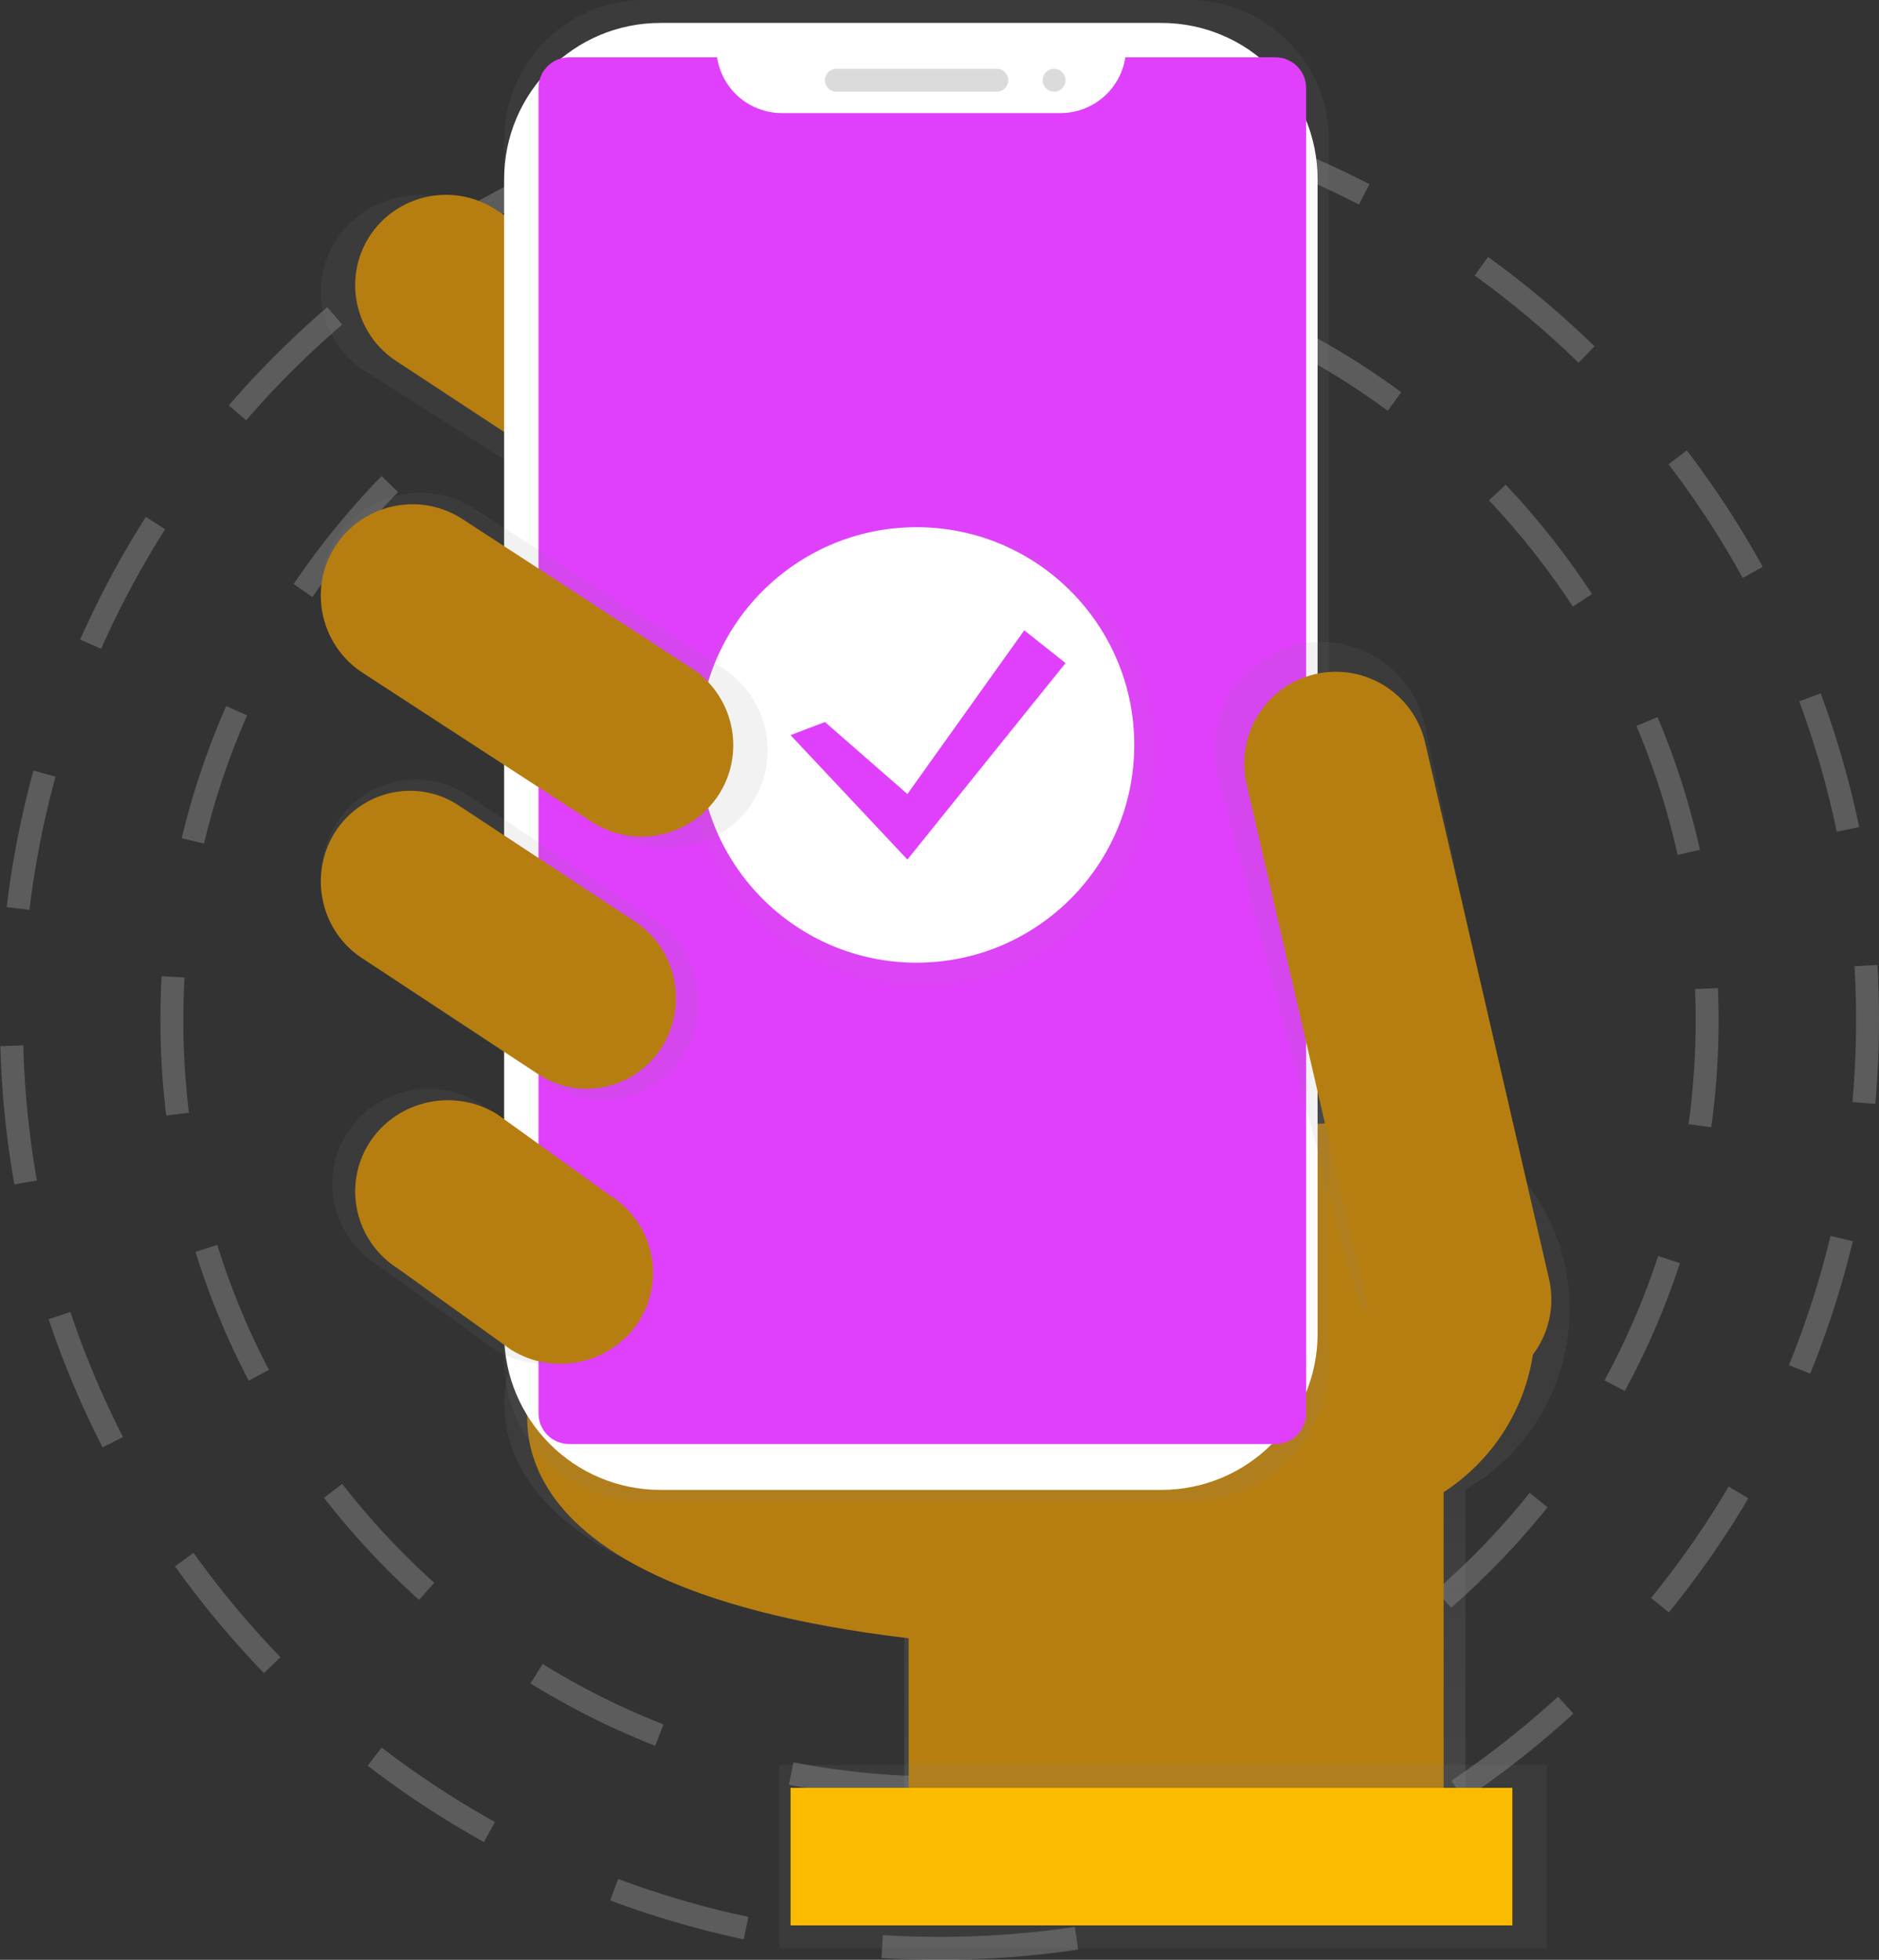 <svg width="164" height="171" viewBox="0 0 164 171" fill="none" xmlns="http://www.w3.org/2000/svg">
<rect x="0" y="0" width="164" height="171" fill="#333333" stroke="none"/>
<path opacity="0.2" fill-rule="evenodd" clip-rule="evenodd" d="M82 156C119.003 156 149 126.003 149 89C149 51.997 119.003 22 82 22C44.997 22 15 51.997 15 89C15 126.003 44.997 156 82 156Z" stroke="white" stroke-width="2" stroke-dasharray="12"/>
<path opacity="0.2" fill-rule="evenodd" clip-rule="evenodd" d="M82 170C126.735 170 163 133.735 163 89C163 44.265 126.735 8 82 8C37.265 8 1 44.265 1 89C1 133.735 37.265 170 82 170Z" stroke="white" stroke-width="2" stroke-dasharray="12"/>
<path d="M137 114.258C137.002 104.838 129.78 96.963 120.328 96.081C110.876 95.199 102.301 101.6 100.533 110.855L44 109.333L44.621 118.971C44.621 118.971 36.559 137.428 78.927 142.345V161H127.906V129.984C133.534 126.714 136.995 120.729 137 114.258Z" fill="url(#paint0_linear)"/>
<path d="M46.6 120.325C46.6 120.325 38.915 138.181 79.305 142.945V161H126V113.184L46 111L46.6 120.325Z" fill="#B67E11"/>
<path d="M69.667 46.078C67.085 49.998 61.699 51.176 57.61 48.714L32.076 32.521C28.002 30.037 26.778 24.853 29.336 20.918C31.917 17.003 37.297 15.826 41.383 18.282L66.918 34.475C70.995 36.956 72.223 42.141 69.667 46.078Z" fill="url(#paint1_linear)"/>
<path d="M68.786 44.317C66.445 47.998 61.562 49.104 57.855 46.793L34.695 31.577C31.002 29.244 29.892 24.377 32.211 20.683C34.552 17.002 39.436 15.896 43.142 18.207L66.297 33.414C69.998 35.746 71.11 40.62 68.786 44.317Z" fill="#B67E11"/>
<path d="M116.5 133C126.165 133 134 125.165 134 115.5C134 105.835 126.165 98 116.5 98C106.835 98 99 105.835 99 115.5C99 125.165 106.835 133 116.5 133Z" fill="#B67E11"/>
<path d="M44 12.25C44 5.485 49.484 0 56.25 0H103.75C110.515 0 116 5.485 116 12.25V118.75C116 125.515 110.515 131 103.75 131H56.25C49.484 131 44 125.515 44 118.75V12.25Z" fill="url(#paint2_linear)"/>
<path d="M44 15.64C44 8.107 50.107 2 57.64 2H101.36C108.893 2 115 8.107 115 15.64V116.36C115 123.893 108.893 130 101.36 130H57.64C50.107 130 44 123.893 44 116.36V15.64Z" fill="white"/>
<path d="M98.22 5C97.798 7.792 95.404 9.858 92.583 9.866H68.222C65.401 9.857 63.008 7.791 62.587 5H49.68C48.97 4.999 48.288 5.281 47.785 5.784C47.282 6.287 47 6.968 47 7.679V123.318C46.999 124.029 47.281 124.711 47.784 125.214C48.286 125.717 48.967 126 49.678 126H111.32C112.03 126.001 112.712 125.719 113.215 125.216C113.718 124.713 114 124.032 114 123.321V7.682C114.001 6.971 113.719 6.289 113.216 5.786C112.714 5.283 112.033 5 111.322 5H98.22Z" fill="#e040fb"/>
<path d="M72 7C72 6.448 72.448 6 73 6H87C87.552 6 88 6.448 88 7C88 7.552 87.552 8 87 8H73C72.448 8 72 7.552 72 7Z" fill="#DBDBDB"/>
<path d="M92 8C92.552 8 93 7.552 93 7C93 6.448 92.552 6 92 6C91.448 6 91 6.448 91 7C91 7.552 91.448 8 92 8Z" fill="#DBDBDB"/>
<path d="M127.267 117.764C122.278 118.932 118.853 115.64 117.7 110.595L106.235 67.533C105.095 62.469 108.21 57.423 113.21 56.238C118.216 55.084 123.204 58.236 124.376 63.293L133.731 107.467C134.885 112.514 132.254 116.597 127.267 117.764Z" fill="url(#paint3_linear)"/>
<path d="M108.802 68.417C107.808 64.112 110.491 59.816 114.796 58.821C119.101 57.827 123.397 60.51 124.392 64.815L135.198 111.583C136.192 115.888 133.509 120.184 129.204 121.179C124.899 122.173 120.603 119.49 119.608 115.185L108.802 68.417Z" fill="#B67E11"/>
<path d="M68 154H135V170H68V154Z" fill="url(#paint4_linear)"/>
<path d="M69 156H132V168H69V156Z" fill="#FBBB00"/>
<path d="M59.733 92.021C57.286 95.998 52.178 97.193 48.301 94.696L31.865 83.748C28.002 81.229 26.841 75.97 29.267 71.979C31.714 68.002 36.822 66.807 40.699 69.304L57.135 80.252C60.998 82.771 62.159 88.03 59.733 92.021Z" fill="url(#paint5_linear)"/>
<path d="M54.718 115.121C52.239 118.997 47.064 120.163 43.137 117.729L32.916 110.348C29.003 107.893 27.826 102.768 30.283 98.879C32.762 95.002 37.937 93.837 41.864 96.271L52.085 103.654C55.997 106.109 57.173 111.232 54.718 115.121Z" fill="url(#paint6_linear)"/>
<g opacity="0.5">
<path d="M80.505 85.984C91.756 85.984 100.878 77.036 100.878 65.998C100.878 54.959 91.756 46.011 80.505 46.011C69.253 46.011 60.131 54.959 60.131 65.998C60.131 77.036 69.253 85.984 80.505 85.984Z" fill="url(#paint7_linear)"/>
</g>
<path d="M80 84C90.493 84 99 75.493 99 65C99 54.507 90.493 46 80 46C69.507 46 61 54.507 61 65C61 75.493 69.507 84 80 84Z" fill="white"/>
<path d="M79.199 69.284L89.398 55L93 57.858L79.199 75L69 64.144L72.001 62.999L79.199 69.284Z" fill="#e040fb"/>
<path d="M55.771 115.282C53.383 118.998 48.399 120.114 44.617 117.781L34.771 110.715C31.002 108.36 29.87 103.447 32.236 99.718C34.624 96.002 39.607 94.885 43.39 97.219L53.234 104.299C56.995 106.652 58.127 111.555 55.771 115.282Z" fill="#B67E11"/>
<path d="M57.81 91.306C55.511 94.998 50.712 96.108 47.071 93.789L31.631 83.622C28.002 81.282 26.912 76.4 29.19 72.694C31.489 69.002 36.288 67.892 39.929 70.211L55.37 80.378C58.998 82.718 60.088 87.6 57.81 91.306Z" fill="#B67E11"/>
<path d="M65.675 70.015C63.115 73.998 57.775 75.195 53.721 72.694L32.041 58.774C28.002 56.249 26.789 50.982 29.325 46.985C31.885 43.002 37.225 41.806 41.279 44.306L62.959 58.226C66.998 60.751 68.211 66.018 65.675 70.015Z" fill="url(#paint8_linear)"/>
<path d="M62.778 69.272C60.415 72.998 55.486 74.118 51.744 71.778L31.73 58.755C28.002 56.394 26.882 51.467 29.223 47.728C31.585 44.002 36.515 42.883 40.257 45.222L60.268 58.245C63.997 60.605 65.118 65.532 62.778 69.272Z" fill="#B67E11"/>
<defs>
<linearGradient id="paint0_linear" x1="137.009" y1="161.011" x2="137.009" y2="96.003" gradientUnits="userSpaceOnUse">
<stop stop-color="#808080" stop-opacity="0.25"/>
<stop offset="0.54" stop-color="#808080" stop-opacity="0.12"/>
<stop offset="1" stop-color="#808080" stop-opacity="0.1"/>
</linearGradient>
<linearGradient id="paint1_linear" x1="22904.4" y1="9746.39" x2="22904.4" y2="4818.17" gradientUnits="userSpaceOnUse">
<stop stop-color="#808080" stop-opacity="0.25"/>
<stop offset="0.54" stop-color="#808080" stop-opacity="0.12"/>
<stop offset="1" stop-color="#808080" stop-opacity="0.1"/>
</linearGradient>
<linearGradient id="paint2_linear" x1="63584" y1="85697.6" x2="63584" y2="9460.82" gradientUnits="userSpaceOnUse">
<stop stop-color="#808080" stop-opacity="0.25"/>
<stop offset="0.54" stop-color="#808080" stop-opacity="0.12"/>
<stop offset="1" stop-color="#808080" stop-opacity="0.1"/>
</linearGradient>
<linearGradient id="paint3_linear" x1="25600.3" y1="37250.4" x2="25600.3" y2="20060.3" gradientUnits="userSpaceOnUse">
<stop stop-color="#808080" stop-opacity="0.25"/>
<stop offset="0.54" stop-color="#808080" stop-opacity="0.12"/>
<stop offset="1" stop-color="#808080" stop-opacity="0.1"/>
</linearGradient>
<linearGradient id="paint4_linear" x1="48203.5" y1="13391.8" x2="48203.5" y2="12287.8" gradientUnits="userSpaceOnUse">
<stop stop-color="#808080" stop-opacity="0.25"/>
<stop offset="0.54" stop-color="#808080" stop-opacity="0.12"/>
<stop offset="1" stop-color="#808080" stop-opacity="0.1"/>
</linearGradient>
<linearGradient id="paint5_linear" x1="16348.8" y1="14101.3" x2="16348.8" y2="10646.1" gradientUnits="userSpaceOnUse">
<stop stop-color="#808080" stop-opacity="0.25"/>
<stop offset="0.54" stop-color="#808080" stop-opacity="0.12"/>
<stop offset="1" stop-color="#808080" stop-opacity="0.1"/>
</linearGradient>
<linearGradient id="paint6_linear" x1="13065.5" y1="14578.5" x2="13065.5" y2="11949.8" gradientUnits="userSpaceOnUse">
<stop stop-color="#808080" stop-opacity="0.25"/>
<stop offset="0.54" stop-color="#808080" stop-opacity="0.12"/>
<stop offset="1" stop-color="#808080" stop-opacity="0.1"/>
</linearGradient>
<linearGradient id="paint7_linear" x1="18088.9" y1="15273.1" x2="18088.9" y2="8082.25" gradientUnits="userSpaceOnUse">
<stop stop-color="#808080" stop-opacity="0.25"/>
<stop offset="0.54" stop-color="#808080" stop-opacity="0.12"/>
<stop offset="1" stop-color="#808080" stop-opacity="0.1"/>
</linearGradient>
<linearGradient id="paint8_linear" x1="19940" y1="12432.2" x2="19940" y2="8184.22" gradientUnits="userSpaceOnUse">
<stop stop-color="#808080" stop-opacity="0.25"/>
<stop offset="0.54" stop-color="#808080" stop-opacity="0.12"/>
<stop offset="1" stop-color="#808080" stop-opacity="0.1"/>
</linearGradient>
</defs>
</svg>
